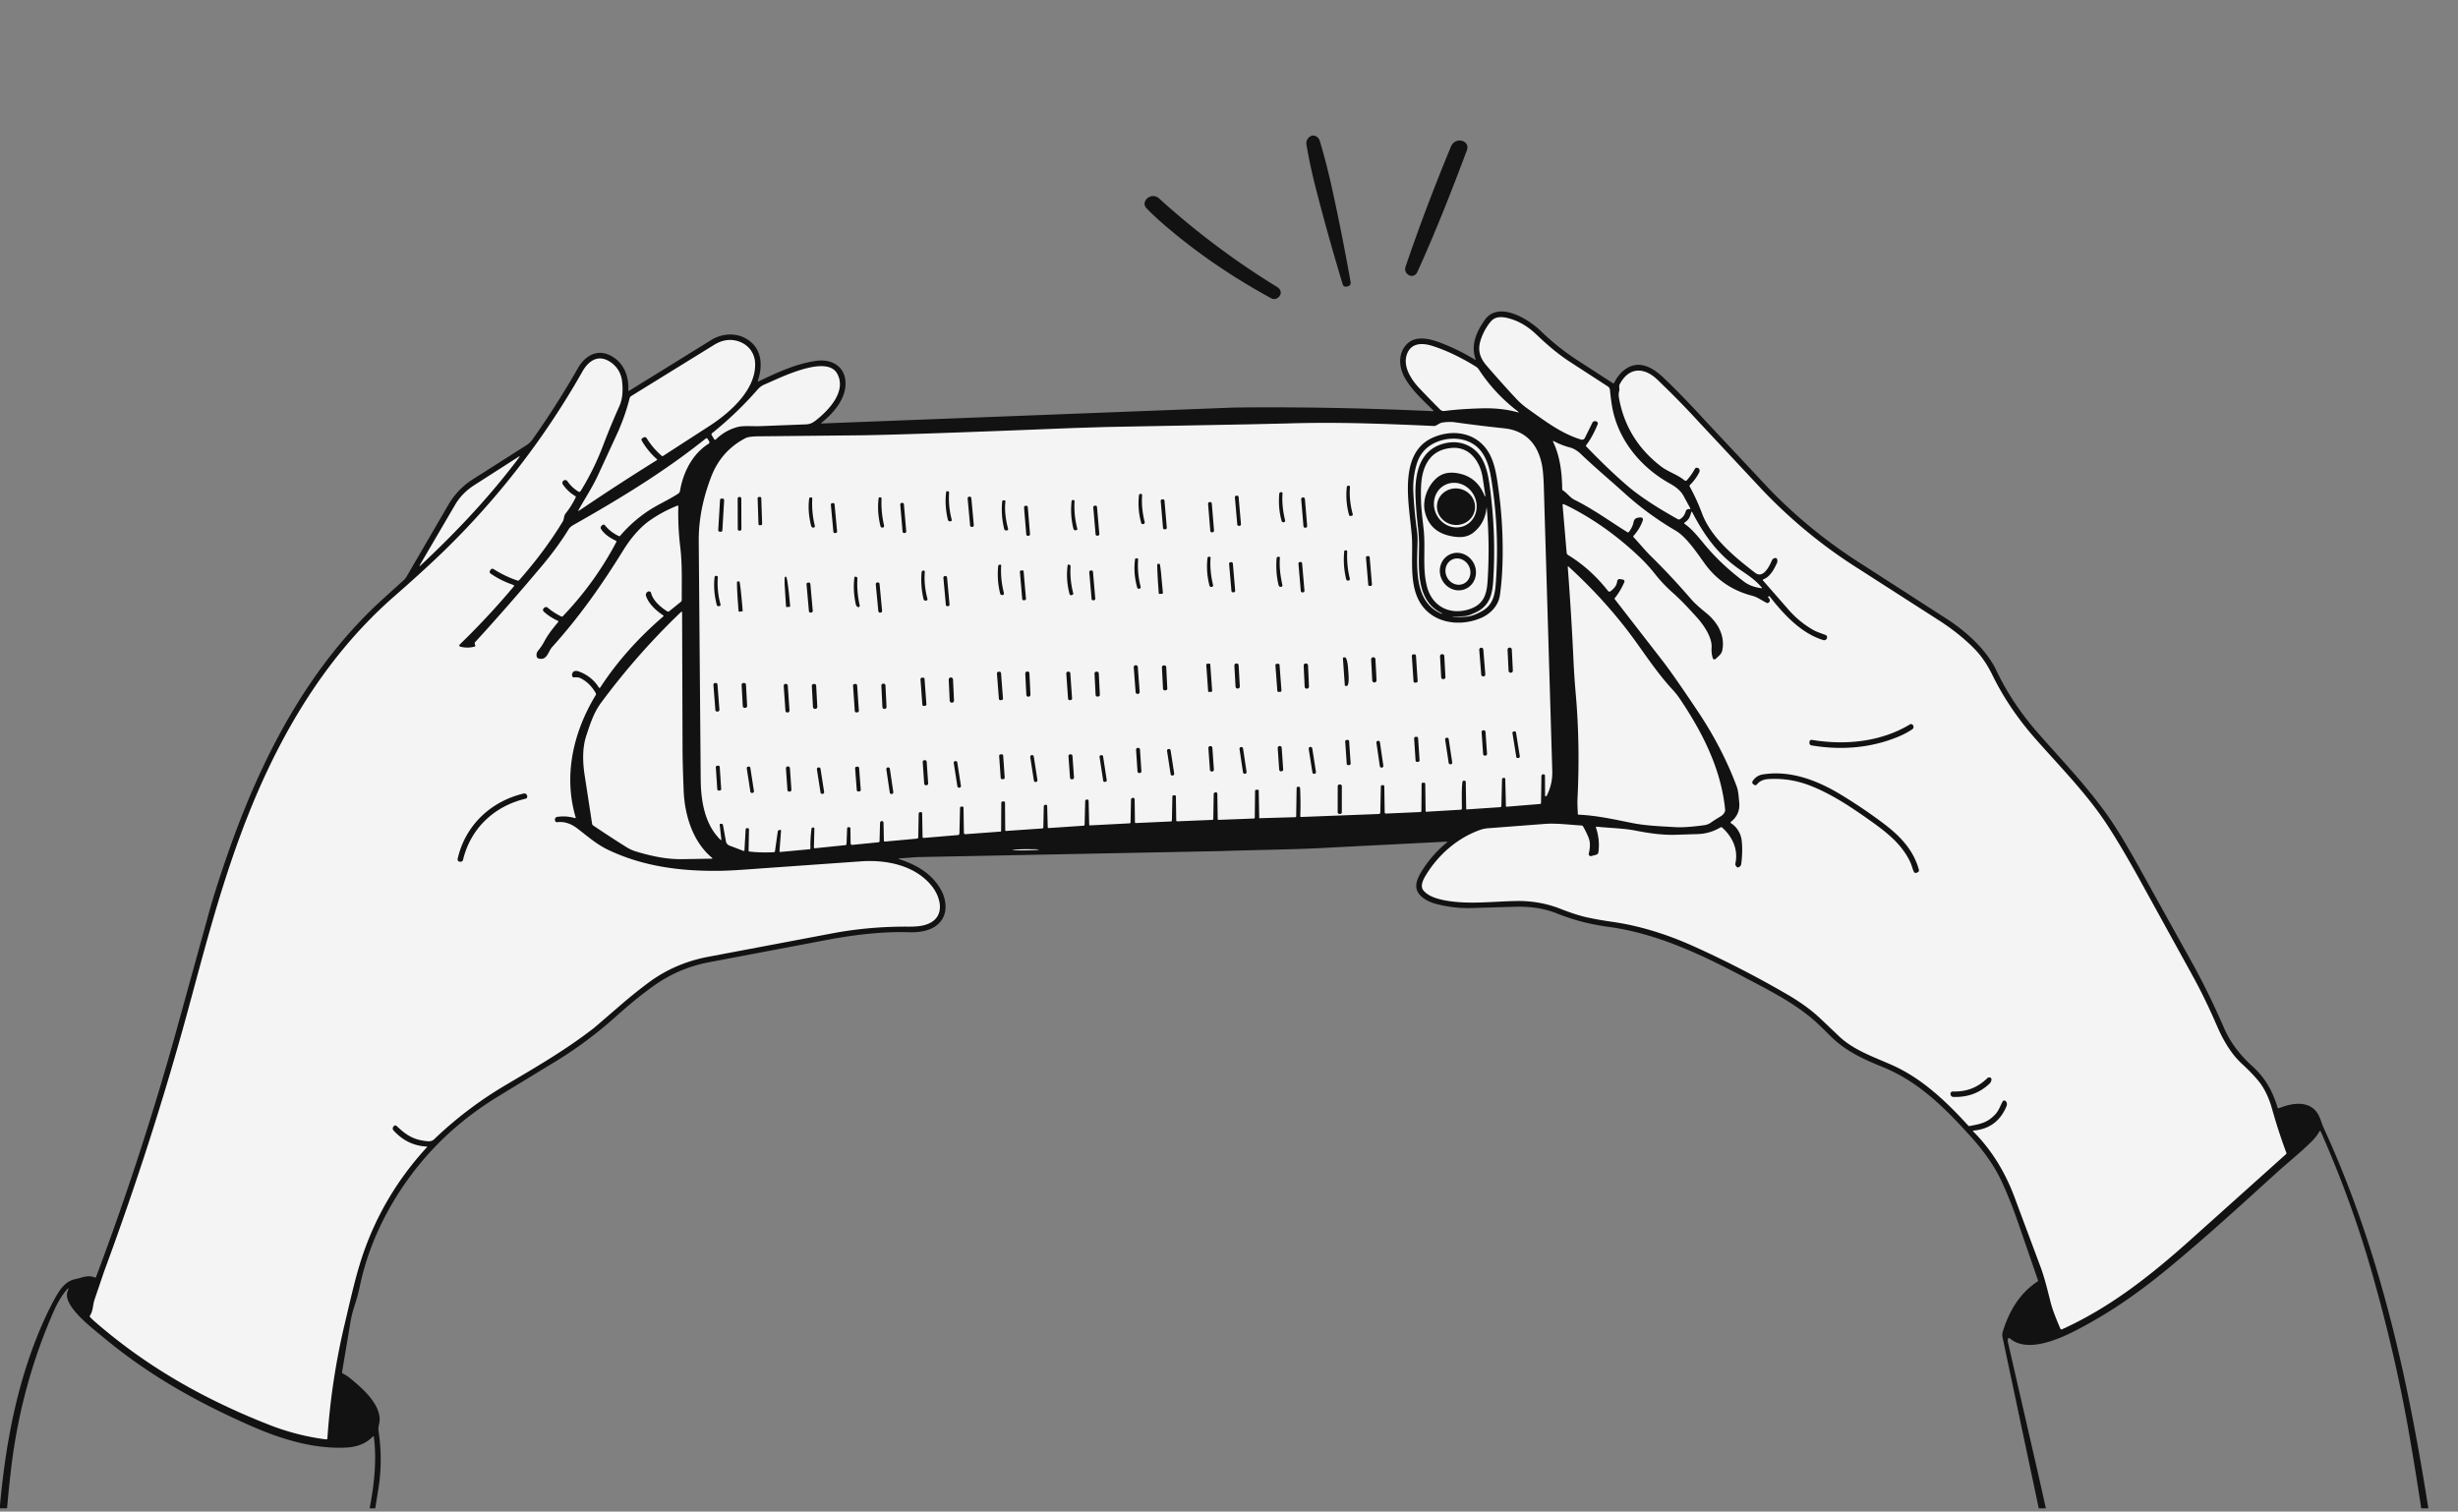 <svg xmlns="http://www.w3.org/2000/svg" width="678" height="417" fill="none" xmlns:v="https://vecta.io/nano"><rect width="100%" height="100%" fill="#808080" stroke="none"/><g clip-path="url(#A)"><g fill="#121212"><path d="M364.038 38.855a177.16 177.16 0 0 1 3.136 12.006c1.862 8.34 3.647 17.291 5.354 26.853.133.741-.171 1.18-.912 1.316l-.133.024c-.589.111-.971-.12-1.145-.694-2.825-9.356-5.347-18.39-7.564-27.1-.918-3.614-1.718-7.372-2.399-11.274-.158-.909.122-1.65.841-2.223 1.093-.884 2.48-.062 2.822 1.093zm40.588 2.566c-4.252 11.388-8.779 22.871-13.692 33.647-.451.993-1.649 1.43-2.594.651-.71-.583-.917-1.31-.622-2.181 3.655-10.779 7.828-21.818 12.518-33.119 1.193-2.87 5.388-1.663 4.39 1.002zm-54.1 40.802c-11.181-6.113-21.206-13.045-30.074-20.795a69.59 69.59 0 0 1-4.191-3.958c-1.81-1.858 1.274-4.699 3.483-2.699 10.135 9.189 20.988 17.325 32.559 24.411 1.021.627 1.354 1.853.413 2.751-.659.633-1.389.73-2.19.29zM18.662 356.163c.386-.941.256-1.017-.39-.228-1.273 1.552-2.39 3.411-3.349 5.577-5.993 13.531-9.917 27.846-11.773 42.945C1.145 420.8.584 437.087.323 453.644l-.195 9.488-2.594 100.674c0 .117-.059.174-.176.171l-1.839-.066c-.038 0-.055-.018-.052-.053l3.226-124.239c.641-24.382 2.665-48.76 11.592-71.042 1.505-3.753 3.083-7.147 4.737-10.181 1.273-2.328 2.908-4.994 5.749-5.535 1.896-.361 3.369-1.274 5.354-.447.036.015.074.023.113.023s.077-.009.113-.024.068-.038.094-.067a.3.3 0 0 0 .06-.098c8.048-21.396 15.262-43.434 21.641-66.116l9.269-33.547c1.381-5.102 3.4-11.397 6.058-18.885 9.227-25.969 22.183-50.427 42.356-68.652l5.501-4.984a4.22 4.22 0 0 0 .822-1.012l11.441-19.664c1.739-3 4.041-5.407 6.908-7.222l14.78-9.398c.624-.399 1.167-.924 1.63-1.577 4.482-6.35 8.652-12.897 12.509-19.641 1.934-3.382 5.274-5.454 9.122-3.382 3.54 1.9 4.97 5.606 4.756 9.502a.17.17 0 0 0 .018.082c.014.025.034.046.058.06s.052.023.081.023.056-.008.081-.023l22.629-14.006c3.045-1.872 6.903-2.124 9.948-.204 4.01 2.537 4.357 7.084 2.951 11.364-.083.251-.005.32.233.209 5.207-2.456 10.191-4.812 15.778-5.625 4.732-.689 8.599 1.967 8.115 7.07-.376 3.962-3.469 7.535-6.652 10.048-.014.012-.024.029-.029.047s-.004.038.002.055.018.032.033.042.033.014.051.013l113.83-4.4c17.712-.202 35.956.132 54.732 1.003.282.013.321-.081.119-.28-2.77-2.737-6.034-5.683-7.897-9.137-1.558-2.888-1.743-6.594.632-9.031 2.433-2.494 6.191-1.596 9.127-.499 3.326 1.245 6.561 2.822 9.706 4.732.184.111.239.065.167-.138-1.354-3.825.19-7.526 2.584-10.875 3.739-5.226 11.925-.257 15.275 2.993 3.332 3.231 6.906 6.064 10.723 8.5l9.293 6.005c.031.02.066.033.102.038s.073.004.109-.006a.26.26 0 0 0 .097-.051c.029-.024.051-.053.067-.086.535-1.13 1.229-2.103 2.081-2.917 3.905-3.734 8.029-1.758 11.336 1.359 3.386 3.193 7.258 7.174 11.616 11.944l18.011 19.213c7.664 7.859 15.912 14.496 25.043 20.316l23.807 15.331c5.345 3.488 10.828 8.467 13.531 14.158 2.941 6.196 6.818 11.921 11.408 17.161 6.356 7.264 13.074 14.191 18.951 22.382 2.281 3.174 5.041 7.656 8.282 13.446l15.73 28.335c2.822 5.118 5.636 10.9 8.443 17.346 1.715 3.938 4.361 7.354 7.673 10.366 3.658 3.321 5.615 6.785 7.041 11.474.013.043.035.083.064.117s.066.062.107.081.085.03.13.031.089-.007.131-.025c3.663-1.52 8.723-2.29 10.923 1.963.555 1.069.831 2.29 1.349 3.416 11.545 25.09 18.937 51.41 24.349 79.047 11.255 57.469 14.015 116.462 26.838 173.465.051.231-.041.348-.275.351l-1.601.029c-.228.003-.369-.105-.423-.323-1.679-6.905-3.031-13.043-4.057-18.415-3.408-17.877-6.299-36.562-8.671-56.057l-4.822-40.242c-2.214-18.801-4.824-36.782-7.83-53.943-2.562-14.614-6.009-29.456-10.338-44.526-3.744-13.025-8.395-25.8-13.954-38.327-.108-.241-.227-.247-.356-.019-.561.976-1.297 1.916-2.21 2.822-3.012 2.989-6.504 5.749-9.749 8.699-10.058 9.132-19.227 17.536-29.451 25.988-8.281 6.842-15.617 11.983-24.62 16.776-4.96 2.642-14.32 7.141-19.375 2.789-.041-.035-.089-.058-.142-.069a.31.31 0 0 0-.157.007c-.051.016-.098.044-.135.082s-.065.085-.079.137c-.079.276-.085.554-.019.836l8.134 35.448c8.889 39.11 16.329 77.284 20.491 116.613 1.409 13.354 2.402 27.13 2.979 41.33.009.25-.111.375-.361.375l-1.292.01c-.282 0-.428-.14-.438-.419-1.444-39.362-6.888-78.078-14.614-117.317l-16.372-77.323c-.114-.532-.088-1.061.076-1.586 1.758-5.668 4.618-10.553 9.64-13.85.089-.057.116-.134.081-.233l-5.378-15.597c-1.432-4.159-2.944-7.98-4.538-11.464-1.89-4.121-4.698-8.251-8.423-12.391-7.245-8.053-14.5-15.351-24.43-19.403-5.369-2.19-10.172-4.319-14.419-8.509-1.972-1.948-3.982-4.001-6.238-5.773-5.203-4.095-10.719-6.898-17.09-10.262-12.134-6.409-24.344-12.267-37.78-14.13-5.212-.717-9.602-1.805-14.538-3.772-3.218-1.283-6.903-1.886-11.056-1.81l-12.039.352a34.31 34.31 0 0 1-10.21-1.155c-1.571-.421-2.876-1.085-3.915-1.991-2.385-2.071-1.43-4.603-.028-6.893a31.64 31.64 0 0 1 7.031-8.053c.187-.152.16-.224-.08-.214l-32.645 1.658c-8.399.518-19.712.603-29.765.95l-82.501 1.634c-1.963.029-3.868.252-5.768.343-.602.028-.618.139-.048.332 4.842 1.625 8.842 4.067 11.265 8.4 1.302 2.323 1.815 5.62.347 8.024-1.905 3.122-5.844 3.763-9.184 3.649-6.268-.212-13.62.458-22.054 2.01l-33.324 6.309c-5.426 1.058-10.382 3.174-14.871 6.348-3.72 2.632-7.112 5.482-10.604 8.594-5.549 4.951-11.315 9.212-17.298 12.785l-15.65 9.536c-6.744 4.187-12.649 8.998-17.717 14.433-9.654 10.353-17.066 23.651-19.964 37.643-.352 1.691-.792 3.333-1.321 4.926-.542 1.632-.957 3.236-1.245 4.813l-2.342 13.973a.34.34 0 0 0 .185.352c1.425.688 2.627 1.781 3.848 2.836 3.122 2.684 7.274 7.046 6.157 11.255a4.79 4.79 0 0 0-.099 1.958c.798 5.355.766 10.675-.095 15.958-1.47 8.986-2.727 17.847-3.773 26.582-2.961 24.766-4.367 49.435-4.219 74.007.108 17.338 1.302 34.779 3.582 52.323.01.089-.03.133-.119.133l-1.672.033a.08.08 0 0 1-.095-.081c-2.632-19.783-3.831-39.862-3.597-60.238.291-25.294 1.94-49.157 4.946-71.588a322.83 322.83 0 0 1 2.746-16.98c1.131-5.987 1.767-12.529.998-18.605-.038-.298-.162-.339-.371-.124-1.796 1.834-4.23 2.825-7.302 2.974-9.046.442-18.13-2.394-26.487-6.086-15.255-6.737-28.425-14.229-40.878-24.658-2.599-2.176-11.051-8.504-9.44-12.428z"/></g><g fill="#f4f4f4"><path d="M440.702 117.015c.054-.13.056-.276.006-.408a.55.55 0 0 0-.277-.3c-.073-.038-.149-.066-.228-.085-.459-.124-.793.026-1.002.451l-2.039 4.138c-.091.186-.245.334-.436.416a.88.88 0 0 1-.604.035c-5.502-1.672-9.949-5.121-14.709-8.49a21.02 21.02 0 0 1-3.245-2.836c-2.768-2.977-5.489-6.018-8.162-9.122-1.72-1.995-2.419-4.062-1.706-6.613.556-1.967 1.668-4.114 3.026-5.625.9-1.007 2.271-1.318 4.115-.931 2.987.627 5.768 2.17 8.343 4.628 2.826 2.699 5.682 5.183 9.012 7.388l10.7 6.942c.163.103.301.242.403.407a1.27 1.27 0 0 1 .181.543 58.94 58.94 0 0 0 .523 4.19c1.491 9.346 7.834 17.099 15.977 21.632 1.563.869 2.984 1.895 3.834 3.487l1.777 3.278c.124.222.059.32-.194.295-.545-.057-.895.187-1.051.731-.253.887-.756 1.565-1.51 2.034-.213.133-.428.139-.646.019-6.041-3.367-10.692-6.45-13.954-9.25-3.326-2.851-7.082-6.443-11.27-10.776-.13-.133-.137-.272-.023-.418 1.149-1.495 2.203-3.414 3.159-5.758zm-263.173 3.677l-.218.109c-.38.19-.463.471-.247.841a20.36 20.36 0 0 0 4.138 5.027c.019.018.034.04.044.064a.17.17 0 0 1 .011.077c-.002.026-.011.052-.024.074s-.033.042-.055.056c-7.38 4.599-14.484 9.215-21.313 13.849-.367.25-.442.182-.223-.204 1.686-3.017 3.568-5.868 5.074-9.008l5.616-12.158c1.45-3.259 2.56-6.436 3.33-9.531.07-.282.228-.499.475-.651l22.81-14.086c2.372-1.463 4.727-1.756 7.065-.879 2.541.96 4.147 3.174 4.271 5.858.337 7.259-6.756 13.526-12.277 17.175l-13.127 8.485c-.117.073-.228.065-.333-.024-1.609-1.374-2.991-2.985-4.147-4.832-.216-.345-.505-.426-.87-.242zm217.52-25.28c4.257 1.345 8.457 3.478 12.11 5.763.298.184.543.426.737.727 2.872 4.418 6.459 8.273 10.761 11.564.367.282.327.361-.119.237-2.936-.798-6.195-1.151-9.778-1.059-3.946.104-7.383.347-10.309.727-.488.066-.9-.07-1.236-.409a280.71 280.71 0 0 1-5.739-5.901c-2.233-2.361-4.494-5.891-3.463-9.141 1.054-3.326 4.166-3.416 7.036-2.509zm-263.99 82.55c-.073-.156-.114-.319-.124-.49-.006-.127.034-.237.119-.332 5.879-6.405 12.05-13.452 18.515-21.142 2.828-3.364 5.28-6.733 7.354-10.106.271-.437.851-.846 1.293-1.097 13.25-7.502 25.08-14.738 36.407-23.779.241-.19.442-.155.603.104l.39.632c.033.052.056.111.066.172s.009.124-.004.184a.48.48 0 0 1-.075.168c-.036.051-.082.094-.134.127-4.452 2.789-7.027 7.853-7.897 13.004-.025.157-.083.307-.171.441a1.18 1.18 0 0 1-.337.338c-2.746 1.791-5.825 3.093-8.462 4.884-2.857 1.938-5.371 4.185-7.544 6.741a.3.3 0 0 1-.167.099c-.065.014-.131.006-.19-.022-1.567-.735-2.841-1.725-3.819-2.97a.53.53 0 0 0-.156-.13c-.06-.032-.126-.052-.195-.058a.51.51 0 0 0-.381.122l-.176.152c-.339.294-.386.628-.142 1.002.95 1.44 2.484 2.423 4.029 3.155.177.085.22.215.128.389-3.915 7.44-8.824 14.25-14.728 20.43-.127.13-.271.157-.433.081a17.83 17.83 0 0 1-3.782-2.447c-.088-.074-.193-.124-.306-.145s-.228-.012-.335.026c-.225.079-.391.206-.499.38-.202.326-.161.619.124.879 1.089.991 2.356 1.816 3.801 2.475.218.098.25.239.095.423-1.421 1.668-2.794 3.416-3.811 5.34-.45.849-.996 1.662-1.639 2.438-.481.576-.608 1.187-.38 1.833.063.187.19.309.38.366 2.428.732 2.68-1.862 3.801-3.107 7.682-8.533 13.664-17.075 19.688-26.8 1.777-2.865 4.257-5.972 7.032-7.973 2.334-1.678 4.946-3.097 7.834-4.257.187-.072.279-.007.276.195a75.95 75.95 0 0 0 .532 11.208c.575 4.751.399 9.754.408 14.633 0 .203-.079.367-.237.494l-3.24 2.608c-.07.057-.155.091-.246.096s-.18-.019-.258-.067c-1.767-1.102-3.962-2.965-4.461-5.05-.018-.078-.052-.152-.099-.217a.59.59 0 0 0-.4-.242c-.079-.012-.16-.008-.238.012-.259.063-.468.242-.627.537a.8.8 0 0 0-.094.301c-.012.105-.002.211.028.312.67 2.209 2.907 4.247 4.76 5.435.026.016.047.037.062.063s.024.055.026.085-.004.06-.016.088-.03.053-.053.073c-6.977 5.999-12.759 12.514-17.346 19.546-.158.24-.313.239-.465-.005-1.24-2-3.174-3.506-5.378-4.324-.613-.228-1.402-.375-1.811.3-.193.316-.224.647-.095.993a.41.41 0 0 0 .428.294c.646-.014 1.25-.076 1.853.233 1.723.874 3.112 2.231 4.167 4.072a.58.58 0 0 1-.01.622c-6.21 10.253-8.918 22.192-5.502 33.728.007.025.008.052.001.078a.15.15 0 0 1-.039.068.14.14 0 0 1-.142.034c-1.577-.472-3.218-.587-4.922-.347-.179.025-.341.115-.457.253a.72.72 0 0 0-.17.493 1.03 1.03 0 0 0 .085.395c.102.243.284.35.547.318 1.871-.225 3.696.334 5.473 1.677 2.789 2.114 5.311 4.39 8.528 5.929 9.858 4.718 20.462 5.977 31.152 5.811 1.958-.032 5.12-.214 9.488-.547l29.347-2.076c6.989-.456 14.871 1.15 19.427 6.941 2.366 3.013 3.554 7.973-.598 10.082-1.796.917-3.958 1.012-5.982 1.003-6.943-.048-13.735.533-20.377 1.743l-35.172 6.642c-6.031 1.197-11.425 3.571-16.182 7.122-2.566 1.916-5.117 3.97-7.654 6.162l-7.217 6.21c-7.772 6.076-16.186 10.927-24.677 15.958a106.72 106.72 0 0 0-19.522 14.838c-.424.408-.997.584-1.719.527-3.896-.304-6.001-1.734-8.581-4.186-.253-.243-.508-.245-.765-.004l-.09.085c-.15.141-.24.336-.249.542a.79.79 0 0 0 .202.56c2.511 2.794 5.576 4.284 9.193 4.471.017 0 .034.006.048.016s.026.024.032.04.008.035.005.053-.011.034-.023.048c-8.084 8.789-14.006 18.747-17.769 29.874-2.001 5.92-3.402 12.486-4.913 18.814-2.461 10.31-4.057 20.838-4.789 31.585-.019.26-.157.374-.413.342-5.449-.684-10.69-2.066-15.731-4.043-17.759-6.974-33.823-16.015-48.27-28.667a13.77 13.77 0 0 1-1.04-1.017.32.32 0 0 1-.033-.428c.898-1.387.751-2.941 1.273-4.466l2.613-7.687c8.976-24.309 16.659-48.229 23.047-71.759 4.39-16.149 8.433-31.946 14.443-48.304 9.184-25.005 22.382-48.622 42.673-66.301 4.609-4.019 9.887-8.818 13.431-12.262a221.07 221.07 0 0 0 38.346-49.653c1.478-2.604 3.915-4.651 7.041-3.012 2.167 1.14 3.592 3.183 3.886 5.625.336 2.787.092 5.099-.731 6.937a196.8 196.8 0 0 0-4.518 10.922c-1.635 4.314-3.725 8.552-6.144 12.476-.171.276-.395.33-.674.162-1.188-.729-2.178-1.663-2.97-2.803-.24-.345-.557-.442-.95-.29-.222.085-.372.277-.451.575a.66.66 0 0 0-.01.283.67.67 0 0 0 .11.263c.95 1.372 2.09 2.444 3.42 3.217a.28.28 0 0 1 .124.408 23.79 23.79 0 0 1-2.737 4.362c-.617.779-.38 1.534-.826 2.275-3.342 5.486-7.342 10.868-12.001 16.144-.061.068-.14.116-.228.139s-.181.019-.267-.01c-2.283-.77-4.481-1.826-6.594-3.169a.59.59 0 0 0-.214-.084.57.57 0 0 0-.229.007.58.58 0 0 0-.209.094c-.062.045-.115.102-.156.168l-.137.223c-.21.339-.151.623.175.851 1.777 1.257 3.844 2.293 6.2 3.107.263.092.306.244.129.456-4.64 5.54-9.607 10.875-14.9 16.006-.042.041-.072.093-.088.15s-.017.117-.003.174.044.11.085.152.092.073.149.09c1.295.348 2.605.351 3.929.009.238-.06.303-.203.195-.427zm79.736-71.856c4.148-1.757 17.199-8.452 20.145-3.012 2.575 4.766-2.119 9.901-5.882 12.857-.95.745-1.653 1.083-2.884 1.121l-12.357.48c-1.991.095-4.78-.19-6.367.242-2.293.624-4.29 1.766-5.991 3.425-.184.178-.342.157-.475-.061l-.632-1.05a.45.45 0 0 1 .119-.656c4.523-3.63 8.697-7.636 12.524-12.02.519-.592 1.119-1.034 1.8-1.326zm235.262 54.338c-.117.967-.717 1.847-1.8 2.642-.276.203-.52.17-.732-.1-3.221-4.079-6.872-7.361-10.951-9.844-.125-.075-.23-.179-.307-.303a.92.92 0 0 1-.135-.409l-1.112-13.056c-.022-.279.097-.366.357-.262a17.27 17.27 0 0 1 1.453.67c6.915 3.51 13.416 8.164 19.503 13.964 1.476 1.406 2.911 2.991 4.305 4.755 1.387 1.758 2.993 3.446 4.817 5.065 2.343 2.071 4.509 4.433 6.638 6.789 1.876 2.076 4.218 5.521 4.024 8.286-.07.966.033 1.932.308 2.898a.5.5 0 0 0 .129.221c.062.061.138.104.222.127a.5.5 0 0 0 .476-.129c.718-.713 1.597-1.274 1.81-2.343.813-4-1.178-7.597-4.28-10.181-1.54-1.283-3.046-2.475-4.376-4.019-3.63-4.207-7.317-8.148-11.06-11.826-1.678-1.648-3.146-3.506-4.714-5.159-.145-.152-.147-.308-.004-.466a12.47 12.47 0 0 0 2.442-3.996c.275-.734.022-1.073-.76-1.016a5.43 5.43 0 0 0-.499.061c-.669.108-1.069.495-1.202 1.16-.203.991-.634 1.91-1.293 2.755-.123.155-.269.181-.437.076-4.632-2.874-9.364-6.338-14.576-8.927-1.297-.646-1.981-1.834-3.169-2.565a.44.44 0 0 1-.223-.39c-.052-4.466-.589-8.979-2.466-12.951-.152-.32-.073-.396.238-.228 1.352.725 2.846 1.303 4.48 1.734.955.252 2.057.964 2.77 1.648 3.815 3.673 7.986 7.146 12.034 10.814 4.409 3.997 9.149 7.475 14.22 10.433 2.955 1.72 5.872 6.091 7.977 9.027 3.259 4.536 7.651 7.521 13.175 8.956 1.496.389 2.598 1.292 3.943 1.943a.54.54 0 0 0 .307.052.54.54 0 0 0 .287-.124c.456-.386.413-.85-.128-1.392a.17.17 0 0 1-.045-.072c-.008-.028-.01-.057-.004-.086a.18.18 0 0 1 .036-.078c.019-.023.043-.041.07-.053l.204-.091c.028-.012.054-.006.076.019 3.896 4.979 8.675 10.196 14.78 12.087.46.139.805 0 1.036-.418.035-.067.057-.139.067-.219a.7.7 0 0 0-.504-.793c-1.164-.437-2.357-.789-3.459-1.43-2.531-1.47-4.767-3.323-6.708-5.559l-6.97-7.967c-.146-.168-.114-.29.095-.366 1.853-.699 2.984-2.865 3.772-4.613a.8.8 0 0 0 .072-.371c-.019-.532-.141-.822-.366-.869s-.465-.008-.677.115-.385.321-.487.559c-.718 1.658-2.414 5.07-4.594 3.397-5.944-4.57-12.201-9.787-14.676-16.415-.979-2.616-2.105-5.074-3.378-7.373-.099-.178-.075-.336.071-.475.998-.941 1.843-2.094 2.537-3.459.222-.443.146-.827-.228-1.15-.155-.133-.366-.161-.632-.085-.071.021-.137.056-.194.102s-.104.104-.139.169c-.658 1.187-1.398 2.236-2.218 3.145a.45.45 0 0 1-.623.047c-1.962-1.639-4.494-2.323-6.537-3.9-6.351-4.891-10.204-11.191-11.559-18.9-.118-.659-.097-1.272.061-1.839.181-.66-.161-1.32.138-1.881 2.547-4.822 6.756-4.765 10.386-1.283 3.905 3.739 7.725 7.592 11.317 11.54l17.925 19.176c8.023 8.358 16.832 15.545 26.426 21.56l22.201 14.258c3.608 2.328 6.769 4.863 9.483 7.606 2.105 2.124 3.697 4.556 5.079 7.369 3.057 6.224 7.016 12.085 11.878 17.583 6.893 7.802 14.267 15.284 19.773 23.722 2.553 3.906 5.488 8.85 8.804 14.833l14.971 27.185c2.179 3.979 4.323 8.402 6.433 13.27 1.715 3.967 3.843 7.749 6.955 10.633 1.891 1.751 3.411 3.327 4.561 4.727 1.625 1.98 2.895 4.61 3.81 7.891a146.09 146.09 0 0 0 3.882 11.907c.06.161.027.299-.1.413l-26.701 23.945c-10.975 9.801-21.978 18.415-35.034 24.34-.247.11-.423.041-.527-.209-.965-2.333-1.991-4.656-2.637-7.151-.812-3.15-1.563-6.395-2.675-9.483l-7.478-20.044c-2.657-6.934-6.387-12.816-11.188-17.646-.162-.164-.129-.256.099-.275 4.359-.393 7.383-2.651 9.075-6.775a1.29 1.29 0 0 0 .084-.658 1.28 1.28 0 0 0-.255-.611c-.076-.098-.178-.171-.304-.218a.49.49 0 0 0-.34-.002c-.11.04-.202.118-.259.22-.646 1.155-1.031 2.428-1.919 3.426-2.224 2.499-4.234 2.779-7.184 3.368-.165.032-.306-.014-.423-.138-6.091-6.684-12.828-13.093-21.142-16.747-5.079-2.233-10.557-4.138-14.453-7.863l-5.216-4.946c-2.467-2.325-5.518-4.54-9.151-6.646-8.406-4.878-16.989-9.292-25.75-13.242-7.136-3.221-14.809-5.672-22.572-6.765a93.16 93.16 0 0 1-6.666-1.173c-2.106-.457-4.582-1.247-7.426-2.371-3.851-1.524-7.926-2.251-12.224-2.181-6.471.109-13.127 1.002-19.451-.128-2.147-.385-4.836-1.093-6.219-2.808-.917-1.131-.109-2.855.551-3.962 3.407-5.721 8.69-10.4 14.98-12.681a8.84 8.84 0 0 1 2.475-.508l15.08-1.155c3.497-.313 7.041.214 10.533.404.19.01.333.095.428.257.551.953 1.037 1.932 1.458 2.936.637 1.52.48 3.007.124 4.561a.56.56 0 0 0 .009.293.57.57 0 0 0 .153.251.58.58 0 0 0 .55.14l1.298-.361a.82.82 0 0 0 .646-.741c.307-2.224.08-4.477-.68-6.761-.009-.029-.012-.061-.006-.091s.018-.059.038-.083.044-.043.073-.055.059-.017.09-.013c3.582.384 7.274.408 10.68 1.073 3.739.732 7.645 1.312 11.474 1.145l5.492-.175a12.77 12.77 0 0 0 6.504-1.849c.072-.043.156-.063.239-.055a.4.4 0 0 1 .227.098c2.865 2.58 4.48 6.058 3.654 9.916a.77.77 0 0 0 .052.494c.345.734.795.785 1.349.152a.83.83 0 0 0 .195-.433c.31-2.277.361-4.426.152-6.447-.204-1.952-1.254-3.786-2.931-4.86-.203-.13-.211-.269-.024-.418 1.732-1.381 2.485-3.179 2.257-5.393-.152-1.482-.205-3.064-.737-4.47-2.629-6.988-6.149-13.793-10.561-20.415-4.267-6.405-7.469-11.009-9.607-13.812l-13.393-17.274a.27.27 0 0 1 .005-.371c.988-1.223 1.838-2.638 2.551-4.247.209-.476.059-.757-.451-.846l-.566-.1c-.545-.098-.85.128-.917.679z"/><path d="M312.7 220.122c-.158-.067-.32-.048-.485.057a.53.53 0 0 0-.177.188.56.56 0 0 0-.07.254l-.123 6.186a.29.29 0 0 1-.314.323l-10.88.565c-.026.002-.054-.002-.079-.011s-.049-.023-.069-.042-.036-.041-.047-.066-.018-.053-.018-.081l-.162-6.556c-.003-.241-.127-.361-.37-.361l-.205.005c-.095 0-.187.037-.255.104a.37.37 0 0 0-.111.252l-.161 6.528c-.001.08-.033.157-.088.216a.32.32 0 0 1-.211.098l-9.631.65c-.03.002-.06-.002-.089-.012s-.055-.026-.078-.047-.041-.046-.054-.074-.02-.059-.021-.09l-.157-5.92a.25.25 0 0 0-.023-.104c-.014-.033-.035-.063-.061-.087a.27.27 0 0 0-.091-.057.29.29 0 0 0-.105-.018l-.204.01c-.295.012-.445.165-.452.456l-.119 5.706a.31.31 0 0 1-.332.347l-9.973.689c-.026.002-.053-.002-.079-.011s-.048-.022-.068-.04a.19.19 0 0 1-.046-.063.2.2 0 0 1-.016-.076l-.057-7.621c-.001-.092-.038-.181-.103-.246s-.152-.101-.243-.101l-.219.005c-.304 0-.458.153-.461.461l-.052 7.73c0 .082-.043.126-.128.133l-9.711.722c-.054.004-.107-.002-.157-.019s-.097-.045-.137-.081-.072-.08-.094-.129a.4.4 0 0 1-.035-.156l-.114-6.965c-.001-.066-.028-.129-.073-.177a.26.26 0 0 0-.174-.08l-.243-.014c-.307-.016-.464.13-.47.437l-.166 6.999a.44.44 0 0 1-.118.287.43.43 0 0 1-.277.135l-9.483.799c-.036.003-.072-.001-.106-.013a.25.25 0 0 1-.092-.053c-.027-.025-.049-.054-.063-.087s-.023-.068-.024-.104l-.119-6.552c-.006-.209-.115-.313-.327-.313h-.167a.46.46 0 0 0-.46.456l-.115 6.456a.41.41 0 0 1-.37.4l-8.813.807c-.038.003-.076-.001-.112-.013a.28.28 0 0 1-.097-.057.26.26 0 0 1-.066-.091c-.016-.034-.024-.072-.025-.11l-.095-4.869c-.006-.276-.142-.449-.408-.518-.07-.019-.132-.018-.185.005-.225.085-.347.256-.366.513l-.138 5.007a.33.33 0 0 1-.086.229c-.057.062-.135.099-.218.104l-7.212.717a.4.4 0 0 1-.324-.096c-.044-.038-.079-.084-.103-.136s-.038-.109-.039-.167l-.062-4.224c.001-.053-.019-.105-.055-.145s-.085-.066-.139-.073l-.228-.033c-.311-.042-.472.095-.485.408l-.162 4.205c-.004.084-.038.164-.095.225a.34.34 0 0 1-.218.107l-8.386.86c-.206.023-.305-.071-.299-.28l.128-5.193c.002-.032-.004-.064-.016-.095s-.03-.057-.053-.081-.051-.041-.081-.053-.064-.019-.097-.018h-.157c-.234.006-.365.127-.394.361-.237 1.885-.332 3.67-.285 5.355.003.171-.081.264-.252.28l-8.076.746c-.028.003-.056-.001-.083-.01s-.05-.024-.07-.043-.035-.043-.045-.07a.19.19 0 0 1-.012-.081l.428-5.664c.002-.034-.003-.068-.016-.099s-.034-.059-.06-.081-.056-.038-.089-.047a.23.23 0 0 0-.101-.001l-.2.038a.57.57 0 0 0-.446.475l-.751 5.331a.33.33 0 0 1-.347.318c-2.305.124-4.54.064-6.703-.18-.162-.016-.241-.105-.238-.266l.105-5.911c.001-.06-.02-.12-.061-.166s-.096-.077-.158-.085l-.228-.024c-.298-.035-.454.097-.47.394l-.333 5.768a.16.16 0 0 1-.018.067c-.012.02-.028.038-.047.051a.15.15 0 0 1-.066.024c-.024.003-.047-.001-.068-.009l-3.953-1.501c-.245-.095-.462-.251-.629-.453s-.28-.444-.326-.702l-.798-4.442c-.048-.279-.214-.413-.499-.404l-.228.01c-.028.001-.056.008-.081.02s-.048.029-.067.05-.031.045-.04.072-.01.054-.007.081l.446 4.029c.032.275-.052.317-.251.123-4.305-4.181-5.355-10.628-5.431-16.448l-.541-66.091c-.023-5.72 1.127-11.59 3.449-17.608 1.843-4.779 4.996-8.322 9.459-10.628.608-.313 1.806-.479 3.592-.498l27.261-.271c8.273-.076 27.99-.745 59.151-2.005l9.497-.299 40.151-.751 9.502-.219c13.659-.418 25.399.005 40.74.694.67.033 1.444-.831 2.314-.955 1.298-.187 2.445-.211 3.439-.071a382.66 382.66 0 0 0 13.588 1.663c6.752.707 10.101 5.468 10.723 12.105a57.07 57.07 0 0 1 .224 3.644l2.342 78.763c.076 2.391-.432 4.667-1.525 6.827-.025.048-.061.088-.106.117a.31.31 0 0 1-.151.049c-.133.007-.199-.058-.199-.195l-.033-5.506a.36.36 0 0 0-.295-.347c-.108-.019-.212-.012-.314.019a.47.47 0 0 0-.37.485l-.109 7.392a.29.29 0 0 1-.266.285l-9.265.761c-.018.002-.037 0-.054-.006s-.034-.015-.047-.028-.026-.028-.033-.045-.013-.035-.013-.054l-.186-7.521c-.001-.042-.01-.084-.028-.122a.33.33 0 0 0-.073-.101c-.031-.029-.068-.05-.107-.064s-.082-.02-.124-.017l-.152.004c-.269.016-.407.157-.413.423l-.172 7.284c-.001.094-.037.185-.103.254s-.154.11-.248.116l-9.241.618c-.014.001-.029-.001-.043-.005s-.026-.012-.037-.022-.019-.022-.025-.035-.009-.028-.009-.043l-.123-7.464a.31.31 0 0 0-.319-.342l-.176-.019c-.098-.01-.197.019-.275.082a.4.4 0 0 0-.143.256c-.275 2.337-.156 4.941-.156 7.307.003.231-.111.353-.342.366l-9.507.56c-.098.007-.149-.041-.152-.142l-.1-7.502c-.003-.241-.125-.363-.366-.366h-.28c-.244-.003-.366.117-.366.361l-.052 7.393c-.001.087-.035.171-.096.234s-.141.099-.227.103l-9.393.418c-.269.013-.407-.117-.413-.39l-.105-7.121c-.003-.178-.092-.279-.266-.304l-.228-.029c-.056-.008-.114-.004-.169.012a.41.41 0 0 0-.149.081.4.4 0 0 0-.103.135c-.025.052-.038.109-.04.166l-.147 7.174c-.003.104-.044.202-.117.275a.41.41 0 0 1-.273.12l-21.398.822a.24.24 0 0 1-.286-.285c.096-2.604.077-5.182-.057-7.735a.26.26 0 0 0-.247-.271l-.199-.033c-.33-.048-.497.095-.504.428l-.123 7.677a.24.24 0 0 1-.271.276l-9.811.285c-.076 0-.114-.038-.114-.114l-.133-7.502a.21.21 0 0 0-.247-.233l-.447.01a.32.32 0 0 0-.223.094c-.06.06-.094.14-.095.224l-.085 7.388c-.002.057-.024.111-.063.151a.21.21 0 0 1-.147.067l-9.753.371a.21.21 0 0 1-.252-.238l-.109-6.95c-.004-.235-.122-.373-.357-.414-.161-.028-.318.019-.47.143a.46.46 0 0 0-.124.153.43.43 0 0 0-.047.189l-.114 6.794c-.003.212-.111.323-.323.332l-9.602.395c-.038.002-.077-.004-.112-.017s-.069-.034-.097-.06-.051-.058-.066-.093a.28.28 0 0 1-.024-.111l-.091-6.546c-.003-.222-.115-.336-.337-.343l-.233-.004c-.263-.01-.396.117-.399.38l-.133 6.528c-.003.193-.101.293-.294.299l-9.612.442a.24.24 0 0 1-.29-.276l-.085-6.252c-.002-.085-.028-.168-.076-.239a.45.45 0 0 0-.195-.16zm-196.735-64.519l9.754-16.662c1.251-2.021 2.955-3.725 5.112-5.112l12.129-7.773c.434-.275.497-.209.19.2-7.986 10.628-17.013 20.249-26.943 29.542-.551.516-.632.451-.242-.195zm348.736-11.488c1.106-.684 1.463-1.539 1.776-2.718.08-.297.19-.31.333-.038 3.183 6.101 6.732 11.179 12.41 15.275 2.399 1.734 4.641 2.945 6.703 5.426.133.158.097.224-.109.199-1.891-.247-3.462-.839-4.713-1.777-3.962-2.971-7.416-6.175-10.362-9.611-1.867-2.181-3.71-4.723-6.048-6.343-.034-.023-.061-.054-.08-.091a.24.24 0 0 1-.027-.118c.001-.041.012-.081.032-.117s.05-.065.085-.087zm-1.293 48.726c6.375 9.483 11.34 19.45 12.442 30.468.081.808-.655 1.563-1.282 1.929a37.07 37.07 0 0 0-2.704 1.725c-.522.364-1.138.593-1.848.688-3.36.457-5.98.632-7.858.528-3.882-.219-8.124-.385-11.787-1.107-5.027-.993-9.64-2.076-14.909-2.333-.158-.006-.241-.09-.247-.252-.048-1.354-.152-2.698-.086-4.095.491-9.958.336-19.543-.465-28.753a219.62 219.62 0 0 1-.623-9.046c-.373-8.258-.904-16.963-1.591-26.117-.019-.256.068-.297.261-.123a138.64 138.64 0 0 1 14.999 16.02c4.694 5.891 8.471 12.272 13.564 17.783.798.865 1.51 1.76 2.134 2.685zm-301.691 10.111c.746-2.252 1.468-4.499 2.537-6.599.444-.874 1.039-1.814 1.787-2.818a195.44 195.44 0 0 1 21.855-24.752c.02-.021.046-.034.074-.039s.058-.002.085.009.049.031.066.056.026.053.026.083l.119 36.587c0 4.158.152 8.429.304 12.51.262 6.898 2.533 14.225 7.797 18.614.215.181.183.273-.095.276l-7.825.128c-4.419.1-8.647-.807-12.857-2.062-1.016-.304-1.93-.709-2.741-1.216-2.683-1.672-5.763-3.679-9.241-6.019a.69.69 0 0 1-.19-.198.67.67 0 0 1-.095-.254l-1.986-12.956c-.603-3.672-.798-7.787.38-11.35zm124.852 31.425c.001.021-.093.042-.275.064l-.788.06-1.178.049-1.391.029c-.964.011-1.888.006-2.57-.015s-1.066-.056-1.066-.098c-.001-.02.093-.042.275-.063l.788-.061 1.178-.048 1.391-.029 2.57.014c.682.022 1.066.057 1.066.098z"/></g><g fill="#121212"><path d="M413.709 164.287c-.413 2.779-2.556 5.036-5.121 6.157-4.599 2.015-10.472 1.887-14.477-1.415-6.186-5.098-4.166-14.515-4.703-21.375-.67-8.509-4.029-22.9 6.171-27.086 6.082-2.494 12.857-.812 15.698 5.511 1.254 2.784 1.648 5.944 2.071 8.999.849 6.097 1.226 12.299 1.131 18.605-.06 4.01-.317 7.544-.77 10.604zm-40.602-22.534c.099.361-.039.548-.413.561l-.176.009a.38.38 0 0 1-.423-.313c-.677-2.572-.877-5.117-.598-7.635a.37.37 0 0 1 .442-.371l.137.01c.209.016.306.126.29.332-.187 2.385.06 4.854.741 7.407zm-111.662 1.563c-.615-2.588-.769-5.119-.461-7.592.007-.051.03-.098.066-.134s.083-.059.133-.066l.176-.019c.057-.007.115-.002.17.016s.105.047.146.086.075.087.096.14a.38.38 0 0 1 .025.167c-.165 2.48.073 4.953.713 7.421.057.218-.018.369-.224.451-.079.032-.161.044-.247.038a.6.6 0 0 1-.593-.508zm93.028.199c.015.063.017.128.006.191a.47.47 0 0 1-.073.176.45.45 0 0 1-.139.129c-.054.033-.116.053-.179.06-.085.009-.169.002-.252-.024-.077-.023-.147-.065-.203-.122a.48.48 0 0 1-.12-.206c-.662-2.372-.877-4.876-.646-7.511.025-.276.176-.418.451-.428h.138c.041-.001.082.006.121.022a.29.29 0 0 1 .101.068.3.3 0 0 1 .065.103c.014.039.02.08.017.121-.158 2.404.08 4.878.713 7.421zm-38.729.495a.46.46 0 0 1 .005.195.46.46 0 0 1-.08.179.45.45 0 0 1-.339.182l-.209.009a.28.28 0 0 1-.309-.223 20.01 20.01 0 0 1-.641-7.749.41.41 0 0 1 .146-.27.4.4 0 0 1 .291-.091l.138.009c.041.003.081.014.118.033s.07.044.097.076.047.067.06.107.018.08.015.122c-.171 2.407.065 4.88.708 7.421zm26.559.583a.42.42 0 0 1-.097.308c-.072.086-.175.14-.287.15l-.18.015c-.112.01-.223-.025-.309-.097a.42.42 0 0 1-.149-.287l-.654-7.478c-.01-.112.025-.223.097-.309a.42.42 0 0 1 .287-.149l.18-.016a.42.42 0 0 1 .308.097c.086.073.14.176.15.287l.654 7.479zm-132.082-.075a.36.36 0 0 1-.022.134c-.016.042-.041.082-.072.115s-.068.06-.11.079-.086.029-.131.03l-.314.011c-.045.001-.091-.006-.133-.022a.33.33 0 0 1-.115-.072c-.034-.031-.06-.068-.079-.11a.35.35 0 0 1-.031-.131l-.235-7.094a.34.34 0 0 1 .093-.249.36.36 0 0 1 .11-.079c.042-.019.086-.029.132-.031l.313-.01a.36.36 0 0 1 .134.022c.042.016.081.04.115.071a.37.37 0 0 1 .079.11c.018.042.029.087.03.132l.236 7.094zm58.388.347c.01.117-.026.233-.101.323a.44.44 0 0 1-.299.157l-.142.013a.44.44 0 0 1-.48-.4l-.679-7.456a.44.44 0 0 1 .101-.323c.075-.09.182-.147.299-.157l.142-.013a.44.44 0 0 1 .323.1c.09.075.146.183.157.3l.679 7.456zm-64.102 1.095c.001.058-.011.116-.033.17a.44.44 0 0 1-.095.143c-.041.041-.089.074-.143.097a.43.43 0 0 1-.169.034h-.123c-.059 0-.116-.011-.17-.033a.44.44 0 0 1-.143-.095c-.042-.041-.074-.09-.097-.143s-.034-.111-.034-.169l-.029-8.428c-.001-.058.011-.116.033-.17a.44.44 0 0 1 .095-.143c.041-.041.09-.074.143-.097s.111-.034.169-.034h.124c.058 0 .115.011.169.033a.44.44 0 0 1 .143.095c.042.041.074.09.097.143s.034.111.034.169l.029 8.428zm156.054-.908c.005.065-.002.131-.022.193s-.052.12-.094.17a.5.5 0 0 1-.153.122.51.51 0 0 1-.187.054l-.028.002a.51.51 0 0 1-.194-.022c-.062-.02-.12-.052-.17-.094s-.091-.094-.121-.152a.49.49 0 0 1-.054-.187l-.62-7.386c-.006-.065.002-.131.022-.193a.5.5 0 0 1 .094-.171c.042-.05.094-.091.152-.121a.51.51 0 0 1 .187-.054l.029-.002c.065-.006.131.002.193.022s.12.052.17.094a.5.5 0 0 1 .122.152.49.49 0 0 1 .053.187l.621 7.386zm-136.822.022c-.681-2.727-.858-5.242-.532-7.544.029-.209.149-.312.361-.309l.209.005c.039 0 .077.009.113.024a.27.27 0 0 1 .093.067c.026.028.046.062.059.099s.018.075.016.114c-.146 2.492.082 4.983.684 7.473.082.329-.046.511-.385.546-.06.007-.119.002-.176-.014a.65.65 0 0 1-.282-.172c-.077-.081-.132-.18-.16-.289zm20.121-.067a.44.44 0 0 1-.032.288.43.43 0 0 1-.206.202c-.048.022-.097.038-.147.047a.52.52 0 0 1-.613-.389c-.653-2.686-.819-5.257-.499-7.711.01-.077.048-.146.108-.194s.135-.071.21-.063l.133.01a.33.33 0 0 1 .342.394c-.104 2.426.13 4.898.704 7.416zm-44.608 1.31c-.003.052-.016.103-.039.15a.4.4 0 0 1-.094.125c-.039.034-.085.061-.135.078s-.102.025-.154.021l-.341-.02c-.106-.006-.205-.054-.275-.133a.4.4 0 0 1-.1-.289l.495-8.337c.003-.053.017-.104.04-.151s.055-.089.094-.124.085-.062.134-.079.102-.024.154-.021l.342.02a.4.4 0 0 1 .375.422l-.496 8.338zm122.591-.746c.005.051-.001.102-.016.151a.38.38 0 0 1-.074.133c-.033.039-.073.072-.118.095s-.096.038-.146.043l-.266.022c-.103.009-.205-.023-.284-.09a.39.39 0 0 1-.137-.265l-.64-7.469c-.005-.051.001-.103.016-.151a.41.41 0 0 1 .074-.134c.033-.039.073-.071.118-.094a.41.41 0 0 1 .146-.043l.266-.022c.103-.009.205.023.284.09a.39.39 0 0 1 .137.264l.64 7.47zm-24.7.254c.06.231-.025.375-.257.432a1.13 1.13 0 0 1-.156.028c-.349.026-.566-.131-.651-.47-.618-2.429-.781-4.971-.49-7.625a.28.28 0 0 1 .099-.186c.056-.046.128-.068.201-.061l.232.019c.2.015.293.123.281.323-.159 2.438.088 4.952.741 7.54zm-19.076.076c.013.048.015.098.005.147s-.03.095-.06.135-.069.074-.114.097-.094.037-.144.039l-.209.004a.5.5 0 0 1-.556-.422c-.615-2.518-.797-5.049-.546-7.593a.33.33 0 0 1 .112-.214c.062-.054.143-.083.225-.08l.223.005c.244.003.352.125.323.365-.253 2.11-.006 4.615.741 7.517zm56.802.43a.49.49 0 0 1-.022.186.48.48 0 0 1-.091.164c-.041.048-.09.087-.146.116s-.118.046-.18.051l-.076.007a.48.48 0 0 1-.518-.439l-.608-7.396a.47.47 0 0 1 .022-.186c.019-.06.05-.116.09-.164a.49.49 0 0 1 .327-.168l.076-.006a.48.48 0 0 1 .35.112c.097.082.157.2.167.327l.609 7.396zm-84.9.23a.44.44 0 0 1-.019.169.43.43 0 0 1-.082.15c-.037.044-.082.08-.133.106a.43.43 0 0 1-.164.048l-.142.012a.44.44 0 0 1-.473-.398l-.638-7.442a.44.44 0 0 1 .019-.169.43.43 0 0 1 .082-.15.44.44 0 0 1 .133-.106.45.45 0 0 1 .164-.048l.142-.012a.44.44 0 0 1 .473.398l.638 7.442zm-19.073.04c.009.104-.023.208-.089.289s-.163.131-.267.14l-.237.022a.39.39 0 0 1-.288-.089c-.081-.067-.131-.163-.141-.267l-.693-7.465c-.009-.104.023-.208.09-.288a.39.39 0 0 1 .267-.141l.236-.022a.39.39 0 0 1 .429.356l.693 7.465zm53.214.714c.005.06-.002.121-.021.178a.45.45 0 0 1-.087.157c-.039.047-.087.085-.141.112s-.112.045-.173.05l-.113.009a.46.46 0 0 1-.497-.421l-.608-7.387a.45.45 0 0 1 .021-.179c.018-.057.048-.111.087-.157s.087-.084.141-.112a.46.46 0 0 1 .173-.049l.113-.01a.46.46 0 0 1 .498.422l.607 7.387zm19.121-.01a.41.41 0 0 1-.018.163c-.017.052-.043.1-.079.142s-.078.077-.127.102a.43.43 0 0 1-.157.046l-.198.017a.45.45 0 0 1-.163-.018c-.052-.017-.101-.044-.143-.079s-.076-.079-.101-.127-.041-.102-.046-.157l-.637-7.432a.42.42 0 0 1 .097-.305c.035-.042.078-.077.127-.102a.41.41 0 0 1 .157-.045l.199-.017c.054-.005.11.001.162.018s.101.043.143.078.076.079.102.128a.43.43 0 0 1 .045.157l.637 7.431zm68.076 12.417c-.605-2.557-.778-5.103-.518-7.64.016-.168.109-.252.28-.252h.228c.212.003.315.111.309.323-.108 2.597.135 5.093.727 7.488a.42.42 0 0 1-.022.26c-.036.082-.096.151-.173.196s-.16.073-.252.076a.53.53 0 0 1-.579-.451zm7.13 1.511a.37.37 0 0 1-.085.267c-.063.074-.152.12-.249.128l-.294.025c-.096.008-.192-.023-.266-.085s-.121-.153-.129-.249l-.63-7.499c-.008-.097.023-.193.086-.267s.152-.121.248-.129l.294-.024c.097-.008.193.022.267.085s.12.152.128.249l.63 7.499zm-43.851.079c.079.333-.049.534-.385.604-.044.009-.089.011-.133.004-.253-.041-.412-.187-.475-.437-.643-2.578-.816-5.094-.518-7.549.032-.253.174-.372.428-.356l.156.009c.038.002.074.012.107.029s.064.041.088.069a.29.29 0 0 1 .054.099c.012.036.016.074.013.112-.184 2.246.038 4.718.665 7.416zm18.448-7.429c-.199 2.77.171 5.003.699 7.563a.35.35 0 0 1-.001.148c-.01.049-.031.095-.061.135s-.067.073-.111.097a.35.35 0 0 1-.141.043l-.152.015a.55.55 0 0 1-.362-.101c-.105-.076-.181-.187-.213-.313-.583-2.344-.769-4.825-.56-7.445.022-.262.164-.403.427-.422l.185-.015c.04-.002.079.004.115.019a.28.28 0 0 1 .097.063c.027.028.048.061.062.098s.019.076.016.115zm-39.352 8.209c-.75-2.673-.945-5.289-.584-7.848.009-.063.04-.121.088-.163s.109-.065.173-.065h.209c.26-.003.382.125.366.385-.168 2.533.065 5.028.698 7.482.014.048.017.098.009.147s-.025.094-.051.134c-.105.161-.251.248-.437.261a.45.45 0 0 1-.294-.081c-.086-.061-.148-.15-.177-.252zm46.132.841c.005.058-.001.116-.019.172a.43.43 0 0 1-.083.151c-.037.044-.083.081-.134.107a.44.44 0 0 1-.166.048l-.133.012a.44.44 0 0 1-.478-.403l-.643-7.508a.43.43 0 0 1 .019-.171.44.44 0 0 1 .083-.151c.037-.044.083-.081.135-.108a.44.44 0 0 1 .165-.048l.133-.011a.44.44 0 0 1 .322.102c.09.076.146.184.156.301l.643 7.507zm-19.109-.001a.42.42 0 0 1-.385.457l-.189.016c-.056.005-.111-.001-.164-.018a.43.43 0 0 1-.145-.08c-.042-.035-.077-.079-.103-.128s-.041-.104-.046-.159l-.64-7.47a.42.42 0 0 1 .385-.457l.189-.016c.056-.005.111.001.164.018a.43.43 0 0 1 .145.08c.042.035.077.079.103.128s.041.104.046.159l.64 7.47zm-20.839.913c-.028.003-.057 0-.085-.009s-.053-.022-.075-.041-.04-.041-.053-.067-.022-.053-.024-.082l-.024-.314-.213-2.973-.139-2.521-.044-1.68c.003-.389.023-.587.059-.584l.594-.048c.071-.006.204.804.369 2.251l.51 5.465.028.314a.21.21 0 0 1-.01.086c-.008.028-.023.053-.042.076a.22.22 0 0 1-.068.053c-.027.013-.055.02-.084.022l-.699.052zm-42.966-.289c.086.336-.043.532-.385.589a.54.54 0 0 1-.204 0 .53.53 0 0 1-.427-.394c-.621-2.468-.803-4.987-.547-7.559.025-.257.168-.394.428-.413l.166-.01c.031-.002.061.002.09.013s.054.027.076.048.038.047.049.075a.2.2 0 0 1 .013.087c-.158 2.414.089 4.935.741 7.564zm19.132.113c.023.089.011.182-.034.262a.36.36 0 0 1-.208.166l-.209.067c-.295.091-.483-.013-.566-.314a20.02 20.02 0 0 1-.522-7.896.2.2 0 0 1 .266-.2l.171.034a.45.45 0 0 1 .276.165c.068.087.102.195.094.305-.167 2.369.076 4.84.732 7.411zm-13.034 1.509c.004.046-.001.093-.015.137a.36.36 0 0 1-.066.12c-.03.035-.067.064-.108.086s-.085.034-.131.038l-.332.028c-.046.004-.092-.001-.136-.015s-.085-.036-.12-.066-.065-.066-.086-.107a.36.36 0 0 1-.038-.132l-.644-7.517c-.004-.046.001-.092.015-.136s.036-.085.066-.121a.34.34 0 0 1 .239-.123l.331-.029c.046-.004.093.001.137.015a.37.37 0 0 1 .12.066c.035.03.064.067.085.108s.035.085.039.131l.644 7.517zm19.116-.046c.005.055-.001.11-.018.162a.41.41 0 0 1-.079.143c-.035.042-.078.077-.127.102a.41.41 0 0 1-.157.045l-.189.017a.44.44 0 0 1-.162-.018c-.053-.017-.101-.044-.143-.079a.41.41 0 0 1-.102-.128c-.025-.048-.041-.102-.045-.156l-.633-7.385c-.005-.054.001-.109.018-.162s.043-.101.078-.143.079-.076.128-.102a.41.41 0 0 1 .156-.045l.19-.016c.054-.005.11.001.162.018a.42.42 0 0 1 .245.206.43.43 0 0 1 .045.157l.633 7.384zm-46.305.01c.085.32-.038.501-.371.542a1.81 1.81 0 0 1-.18.009.53.53 0 0 1-.509-.403c-.592-2.49-.769-4.97-.532-7.441.026-.269.173-.413.442-.432l.147-.009c.039-.002.077.004.113.017s.068.036.095.063a.27.27 0 0 1 .061.096.26.26 0 0 1 .016.113c-.19 2.414.05 4.896.718 7.445zm-58.092 1.757c-.696-2.679-.899-5.24-.608-7.682.038-.301.203-.416.494-.347l.191.048c.063.014.119.051.157.103s.057.117.052.182a22.12 22.12 0 0 0 .717 7.449c.098.374-.046.561-.432.561l-.157.005c-.095 0-.186-.031-.261-.089a.43.43 0 0 1-.153-.23zm64.194-.146c.005.055-.001.111-.018.164a.41.41 0 0 1-.079.145c-.035.043-.079.078-.128.104a.42.42 0 0 1-.158.047l-.171.015c-.055.005-.111-.001-.164-.017s-.102-.044-.145-.079a.44.44 0 0 1-.103-.128c-.026-.05-.042-.103-.047-.159l-.679-7.466c-.005-.055 0-.111.017-.164a.41.41 0 0 1 .079-.145c.035-.043.079-.078.128-.104s.103-.041.158-.046l.171-.016c.055-.005.111.001.164.017s.102.044.145.079.078.079.103.129a.42.42 0 0 1 .047.158l.68 7.466zm-44.938.712c-.035.003-.071-.008-.098-.032s-.045-.056-.049-.091l-.066-.794-.326-5.226c-.041-1.392-.002-2.183.107-2.2l.295-.023c.054-.006.125.18.207.547s.175.906.273 1.589l.295 2.389.275 2.825.066.798c.003.036-.009.071-.032.099s-.056.044-.091.048l-.856.071zm19.115-.641c-.589-2.581-.726-5.096-.413-7.544.019-.136.095-.2.228-.19l.185.014a.47.47 0 0 1 .169.044c.053.026.1.062.139.105s.069.095.088.15a.45.45 0 0 1 .023.171c-.149 2.373.061 4.856.631 7.45a.38.38 0 0 1-.044.276c-.05.083-.129.144-.222.171-.231.063-.462-.081-.693-.433a.75.75 0 0 1-.091-.214zm-32.146 1.914c-.026.003-.053 0-.078-.007a.2.2 0 0 1-.069-.037c-.02-.016-.037-.038-.049-.061s-.02-.049-.023-.075l-.076-.95-.2-2.752-.129-2.333-.036-1.555c.004-.36.025-.543.061-.539l.585-.048c.034-.019.084.152.145.502l.214 1.536.247 2.332.244 2.766.076.951c.002.026-.001.052-.01.077s-.021.048-.038.068-.038.036-.062.048-.049.019-.075.02l-.727.057zm20.245-.237a.44.44 0 0 1-.1.319c-.074.089-.181.145-.296.155l-.19.017a.44.44 0 0 1-.319-.1c-.089-.075-.145-.181-.155-.297l-.66-7.401a.43.43 0 0 1 .1-.319c.074-.089.181-.145.296-.155l.189-.017a.44.44 0 0 1 .475.396l.66 7.402zm19.124-.008c.006.06 0 .121-.018.178s-.047.112-.086.159a.45.45 0 0 1-.139.113c-.053.029-.112.046-.172.052l-.123.011a.45.45 0 0 1-.179-.018c-.058-.018-.112-.047-.158-.085s-.086-.086-.114-.14a.45.45 0 0 1-.051-.172l-.701-7.407a.47.47 0 0 1 .019-.179c.018-.058.047-.112.085-.158a.47.47 0 0 1 .14-.114.45.45 0 0 1 .172-.051l.123-.012a.47.47 0 0 1 .179.018.46.46 0 0 1 .158.086c.047.038.085.086.113.139a.47.47 0 0 1 .052.172l.7 7.408zm173.984 16.496c.004.074-.007.149-.033.22s-.064.135-.114.19a.56.56 0 0 1-.179.133c-.067.032-.141.05-.216.054l-.037.002c-.151.007-.299-.046-.411-.147s-.179-.244-.187-.395l-.283-5.799a.57.57 0 0 1 .032-.22c.026-.07.064-.135.115-.191a.58.58 0 0 1 .394-.186l.038-.002c.151-.007.299.046.411.147a.57.57 0 0 1 .186.395l.284 5.799zm-7.593 1.02c.006.072-.003.144-.025.212s-.057.132-.104.186a.55.55 0 0 1-.372.191l-.038.003c-.071.005-.143-.003-.212-.025s-.131-.057-.186-.104a.55.55 0 0 1-.132-.167.53.53 0 0 1-.058-.205l-.55-6.829c-.006-.072.003-.143.025-.212s.057-.131.104-.186.103-.1.167-.132a.53.53 0 0 1 .205-.058l.038-.004c.071-.005.143.003.212.025a.56.56 0 0 1 .186.104c.054.047.099.103.132.167a.53.53 0 0 1 .058.205l.55 6.829zm-18.668 1.841a.43.43 0 0 1-.398.455l-.285.019a.42.42 0 0 1-.31-.105c-.042-.037-.077-.082-.102-.132a.43.43 0 0 1-.043-.162l-.461-6.949c-.008-.113.03-.225.104-.31a.43.43 0 0 1 .294-.145l.284-.019c.056-.004.113.004.166.022s.102.046.144.083.077.082.102.132a.41.41 0 0 1 .043.161l.462 6.95zm7.669-1.051c.003.067-.006.134-.029.198a.5.5 0 0 1-.102.172.51.51 0 0 1-.16.12c-.061.029-.127.046-.194.05l-.152.008c-.067.004-.134-.006-.198-.028a.5.5 0 0 1-.172-.102.52.52 0 0 1-.12-.16c-.029-.061-.046-.127-.05-.194l-.316-5.845a.51.51 0 0 1 .028-.198.53.53 0 0 1 .102-.173.52.52 0 0 1 .16-.12c.061-.029.127-.046.194-.049l.152-.008c.067-.004.135.005.198.028a.54.54 0 0 1 .173.102.51.51 0 0 1 .12.16c.029.061.046.127.049.194l.317 5.845zm-19.007.861c.004.075-.007.15-.032.22a.56.56 0 0 1-.113.191c-.05.056-.111.101-.179.134a.57.57 0 0 1-.215.054l-.048.003a.57.57 0 0 1-.22-.032.58.58 0 0 1-.191-.114c-.056-.05-.101-.111-.133-.178a.58.58 0 0 1-.055-.216l-.304-5.807c-.004-.075.007-.15.032-.22s.063-.136.114-.191a.57.57 0 0 1 .178-.134c.067-.032.141-.05.215-.054l.048-.003a.57.57 0 0 1 .22.032.56.56 0 0 1 .191.114c.056.05.101.111.133.178a.58.58 0 0 1 .055.216l.304 5.807zm-9.274-6.084c-.002-.026.002-.051.01-.076s.02-.047.037-.066.037-.035.06-.047a.19.19 0 0 1 .074-.02l.399-.029c.083-.007.17.062.257.202s.172.349.25.615a7.76 7.76 0 0 1 .203.936l.126 1.112.143 2.053.03 1.116a7.78 7.78 0 0 1-.071.952c-.04.274-.094.493-.161.645s-.143.232-.226.237l-.399.029c-.026.002-.051-.002-.076-.01s-.047-.02-.066-.037-.035-.037-.047-.06a.19.19 0 0 1-.02-.074l-.523-7.478zm-36.066 9.002c.005.065-.017.13-.06.179s-.104.08-.169.085l-.616.044c-.065.005-.13-.017-.179-.06s-.08-.104-.085-.169l-.522-7.279c-.004-.065.017-.13.06-.179s.104-.08.169-.085l.616-.044c.065-.005.13.017.179.06a.25.25 0 0 1 .085.169l.522 7.279zm7.626-1.225a.56.56 0 0 1-.14.402c-.049.054-.108.099-.174.13s-.137.05-.21.054l-.066.004a.56.56 0 0 1-.586-.524l-.325-5.806a.56.56 0 0 1 .031-.215.54.54 0 0 1 .11-.186c.049-.055.108-.099.173-.131a.55.55 0 0 1 .21-.054l.067-.004c.147-.008.291.043.401.141a.56.56 0 0 1 .185.383l.324 5.806zm19.08.019c.007.153-.048.303-.151.417a.58.58 0 0 1-.402.188l-.038.002a.59.59 0 0 1-.417-.151c-.056-.052-.102-.113-.134-.182a.56.56 0 0 1-.054-.22l-.264-5.8c-.007-.153.048-.303.151-.417a.58.58 0 0 1 .402-.188l.038-.002a.58.58 0 0 1 .417.151c.056.051.102.113.134.182a.58.58 0 0 1 .054.22l.264 5.8zm-7.592 1.107c.006.091-.023.18-.082.249a.34.34 0 0 1-.234.118l-.455.034a.34.34 0 0 1-.248-.082c-.069-.059-.112-.143-.118-.233l-.531-7.06c-.007-.09.022-.18.082-.248s.143-.112.233-.118l.455-.035c.09-.006.18.023.249.082a.34.34 0 0 1 .118.234l.531 7.059zm-39.11.381a.53.53 0 0 1-.126.383c-.091.106-.221.172-.36.182l-.067.005c-.139.011-.277-.035-.383-.126s-.172-.221-.182-.36l-.516-6.86a.53.53 0 0 1 .486-.566l.067-.005a.53.53 0 0 1 .383.126c.106.091.172.221.182.361l.516 6.86zm7.622-.938a.49.49 0 0 1-.027.187.51.51 0 0 1-.249.276.49.49 0 0 1-.183.046l-.219.011a.48.48 0 0 1-.187-.028c-.06-.021-.115-.054-.162-.096s-.086-.095-.113-.152a.49.49 0 0 1-.046-.184l-.299-5.902c-.004-.064.006-.127.027-.187a.5.5 0 0 1 .249-.276c.057-.027.12-.043.183-.046l.218-.011a.48.48 0 0 1 .188.028.47.47 0 0 1 .162.097c.047.042.085.094.113.151a.49.49 0 0 1 .046.184l.299 5.902zm-45.325 2.756c.008.109-.027.218-.098.301s-.173.135-.283.143l-.303.023c-.054.004-.108-.002-.16-.019s-.099-.044-.14-.079a.4.4 0 0 1-.1-.127.42.42 0 0 1-.044-.155l-.538-6.992c-.008-.109.027-.217.099-.301s.173-.134.282-.143l.303-.023c.054-.004.109.002.16.019s.1.044.141.079a.42.42 0 0 1 .099.127.4.4 0 0 1 .044.155l.538 6.992zm7.578-1.052c.007.144-.043.284-.139.391a.54.54 0 0 1-.375.177l-.057.002a.53.53 0 0 1-.209-.031c-.067-.024-.129-.061-.181-.108a.54.54 0 0 1-.126-.17.52.52 0 0 1-.051-.205l-.288-5.875a.54.54 0 0 1 .515-.567l.057-.003a.55.55 0 0 1 .209.031.54.54 0 0 1 .181.109.55.55 0 0 1 .126.169c.03.065.048.134.051.206l.287 5.874zm11.477 1.016c.004.06-.004.121-.023.178a.44.44 0 0 1-.089.156c-.04.046-.088.084-.142.111s-.113.043-.174.047l-.189.013c-.061.004-.121-.003-.179-.023a.46.46 0 0 1-.156-.089c-.045-.04-.083-.088-.11-.142s-.043-.113-.047-.173l-.485-6.93c-.004-.06.004-.121.023-.178s.05-.11.089-.156a.46.46 0 0 1 .142-.11c.055-.027.114-.043.174-.047l.189-.014c.061-.004.121.004.179.023s.11.05.156.089a.46.46 0 0 1 .11.142c.027.055.043.114.047.174l.485 6.929zm7.665-1.013c.007.133-.04.264-.129.363a.5.5 0 0 1-.349.165l-.17.009c-.134.007-.264-.04-.364-.129a.5.5 0 0 1-.165-.348l-.297-5.865c-.007-.134.04-.264.129-.363s.215-.159.348-.166l.171-.008c.134-.007.264.04.363.129s.159.215.166.348l.297 5.865zm-47.845 2.653c.004.052-.003.106-.019.156a.39.39 0 0 1-.078.137c-.035.04-.077.073-.124.097a.4.4 0 0 1-.152.042l-.313.023a.4.4 0 0 1-.432-.373l-.513-6.975a.41.41 0 0 1 .02-.156.38.38 0 0 1 .078-.137c.034-.041.076-.074.124-.097a.4.4 0 0 1 .152-.042l.312-.023c.107-.008.213.027.294.097s.131.169.139.276l.512 6.975zm7.617-1.04c.007.151-.047.298-.148.41a.57.57 0 0 1-.395.186l-.048.002a.57.57 0 0 1-.41-.148c-.112-.101-.179-.243-.186-.394l-.274-5.809a.57.57 0 0 1 .543-.596l.047-.003a.57.57 0 0 1 .411.148c.112.102.178.244.186.395l.274 5.809zm-64.71 2.529c.005.063-.003.127-.023.187a.48.48 0 0 1-.241.282c-.057.029-.119.046-.182.051l-.152.012a.48.48 0 0 1-.188-.023.49.49 0 0 1-.164-.092c-.049-.042-.088-.092-.117-.149s-.046-.119-.051-.182l-.532-6.916c-.005-.064.002-.128.022-.188a.48.48 0 0 1 .093-.165c.042-.048.092-.088.148-.117a.48.48 0 0 1 .183-.051l.151-.011a.48.48 0 0 1 .188.022.49.49 0 0 1 .165.093.47.47 0 0 1 .116.149.46.46 0 0 1 .051.182l.533 6.916zm7.646-1.048c.003.066-.006.133-.028.195a.51.51 0 0 1-.1.169.52.52 0 0 1-.157.118.53.53 0 0 1-.191.049l-.199.01a.5.5 0 0 1-.364-.128c-.049-.044-.089-.097-.118-.157s-.045-.124-.048-.19l-.317-5.845a.52.52 0 0 1 .128-.364c.044-.049.098-.089.158-.117a.48.48 0 0 1 .19-.049l.199-.011a.52.52 0 0 1 .482.285.51.51 0 0 1 .048.191l.317 5.844zm38.447.273c.007.143-.044.284-.14.39a.54.54 0 0 1-.375.177l-.047.003a.57.57 0 0 1-.209-.031c-.067-.024-.129-.061-.182-.109a.57.57 0 0 1-.126-.17.56.56 0 0 1-.051-.205l-.288-5.894a.54.54 0 0 1 .514-.567l.048-.002a.53.53 0 0 1 .209.031c.067.024.128.061.181.108a.54.54 0 0 1 .177.375l.289 5.894zm-26.761.976c.005.071-.004.142-.027.21a.53.53 0 0 1-.272.313.55.55 0 0 1-.204.055l-.038.003a.53.53 0 0 1-.209-.027c-.068-.022-.13-.058-.184-.105a.54.54 0 0 1-.185-.371l-.477-6.824c-.005-.071.004-.143.027-.21a.54.54 0 0 1 .105-.183.53.53 0 0 1 .167-.13c.063-.032.133-.05.204-.055l.038-.003a.53.53 0 0 1 .209.027.54.54 0 0 1 .184.104c.053.047.097.104.129.167a.54.54 0 0 1 .056.204l.477 6.825zm7.67-.992a.51.51 0 0 1-.029.201c-.023.065-.058.125-.104.176a.53.53 0 0 1-.163.122c-.062.03-.129.047-.198.051l-.151.008a.51.51 0 0 1-.202-.029c-.065-.023-.125-.058-.176-.104a.53.53 0 0 1-.122-.163c-.03-.062-.047-.129-.051-.198l-.315-5.816c-.003-.068.007-.137.029-.202a.52.52 0 0 1 .104-.175c.046-.051.102-.093.163-.123a.54.54 0 0 1 .198-.05l.152-.008c.068-.004.137.006.202.029a.51.51 0 0 1 .175.104.5.5 0 0 1 .122.163c.03.062.047.129.051.197l.315 5.817zm11.463 1.074a.41.41 0 0 1-.021.163c-.018.053-.045.102-.082.143a.43.43 0 0 1-.131.101.42.42 0 0 1-.159.043l-.284.02c-.056.004-.111-.004-.164-.021s-.101-.046-.143-.082a.43.43 0 0 1-.101-.131c-.024-.05-.039-.104-.043-.159l-.476-6.987c-.004-.056.003-.111.021-.164s.046-.101.082-.143a.43.43 0 0 1 .131-.101c.049-.024.104-.039.159-.043l.284-.019c.056-.004.111.003.164.021s.101.046.143.082a.43.43 0 0 1 .101.131.42.42 0 0 1 .043.159l.476 6.987zm286.674 7.192c-7.345 3.006-15.286 3.804-23.822 2.394-.478-.079-.695-.361-.651-.845l.019-.2a.57.57 0 0 1 .066-.212c.037-.065.085-.122.144-.168a.55.55 0 0 1 .198-.098.54.54 0 0 1 .219-.011c9.341 1.544 19.085.546 27.1-4.281a.56.56 0 0 1 .312-.078c.109.005.214.042.301.107a.9.9 0 0 1 .276.318.79.79 0 0 1 .058.559.8.8 0 0 1-.329.458c-1.197.798-2.494 1.484-3.891 2.057zm-113.403 4.686c.005.064-.003.129-.024.189a.49.49 0 0 1-.095.166.48.48 0 0 1-.151.117.47.47 0 0 1-.184.05l-.104.008a.5.5 0 0 1-.355-.119.49.49 0 0 1-.117-.151c-.029-.058-.046-.12-.05-.184l-.422-6.029c-.004-.064.004-.128.024-.189a.5.5 0 0 1 .095-.166.48.48 0 0 1 .151-.117.47.47 0 0 1 .184-.05l.104-.008a.49.49 0 0 1 .472.27c.029.058.046.12.051.185l.421 6.028zm9.039.69c.009.053.007.107-.006.16a.4.4 0 0 1-.066.144c-.032.044-.071.081-.117.109a.4.4 0 0 1-.149.055l-.169.027c-.107.017-.217-.009-.305-.072s-.146-.16-.163-.267l-1.046-6.53c-.009-.053-.007-.107.006-.159s.035-.101.066-.145a.39.39 0 0 1 .117-.108.42.42 0 0 1 .149-.056l.169-.027a.41.41 0 0 1 .305.073c.087.063.146.159.163.266l1.046 6.53zm-27.651 1.108c.007.104-.028.207-.097.286s-.166.127-.27.134l-.313.02c-.105.007-.208-.028-.286-.096s-.127-.167-.134-.271l-.405-6.106c-.007-.104.027-.207.096-.286a.39.39 0 0 1 .271-.133l.313-.021c.104-.007.207.028.286.097s.126.166.133.27l.406 6.106zm9.011.593a.44.44 0 0 1-.08.324c-.069.094-.172.156-.287.173l-.113.017a.43.43 0 0 1-.324-.08c-.094-.069-.156-.172-.173-.286l-.975-6.446a.44.44 0 0 1 .08-.324c.069-.094.172-.156.287-.173l.113-.017a.43.43 0 0 1 .324.08c.094.069.156.172.173.287l.975 6.445zm-28.02.295c.007.108-.029.215-.1.297a.41.41 0 0 1-.28.139l-.265.018c-.109.007-.215-.029-.297-.1s-.132-.172-.139-.28l-.417-6.124a.41.41 0 0 1 .099-.297c.072-.081.172-.131.28-.139l.266-.018a.41.41 0 0 1 .296.1c.082.071.132.172.139.28l.418 6.124zm9.019.6a.47.47 0 0 1-.398.533l-.038.006a.47.47 0 0 1-.349-.089c-.049-.037-.091-.083-.122-.136s-.053-.112-.062-.173l-.941-6.45c-.018-.123.014-.249.088-.349a.47.47 0 0 1 .31-.184l.037-.006c.061-.009.124-.006.184.01a.48.48 0 0 1 .165.078.46.46 0 0 1 .123.137c.032.053.053.112.062.173l.941 6.45zm-46.74 1.071c.009.133-.035.265-.122.365s-.212.163-.345.172l-.095.007a.51.51 0 0 1-.366-.122c-.101-.088-.162-.212-.172-.345l-.419-6a.5.5 0 0 1 .122-.366c.088-.101.212-.162.345-.172l.095-.006a.5.5 0 0 1 .537.467l.42 6zm19.111-.061c.004.068-.005.137-.026.202a.53.53 0 0 1-.263.302c-.062.03-.129.048-.197.053l-.057.004c-.138.009-.275-.037-.379-.128a.52.52 0 0 1-.178-.358l-.405-5.944a.51.51 0 0 1 .026-.202.53.53 0 0 1 .101-.177.52.52 0 0 1 .162-.125c.061-.03.128-.048.197-.053l.056-.004c.139-.009.275.037.38.128a.52.52 0 0 1 .177.358l.406 5.944zm-10.103.69c.009.062.006.125-.009.186s-.042.117-.079.167a.48.48 0 0 1-.137.125.49.49 0 0 1-.174.063l-.038.005c-.125.019-.252-.013-.353-.088s-.169-.187-.187-.311l-.962-6.438a.46.46 0 0 1 .009-.185.47.47 0 0 1 .079-.168c.037-.05.083-.092.137-.124a.48.48 0 0 1 .174-.063l.038-.006c.125-.018.252.013.353.088s.168.187.187.312l.962 6.437zm19.14.008a.48.48 0 0 1-.008.185c-.014.061-.041.118-.078.168s-.083.093-.136.126a.47.47 0 0 1-.174.064l-.038.006a.48.48 0 0 1-.185-.008.47.47 0 0 1-.168-.078.48.48 0 0 1-.126-.136c-.032-.053-.054-.113-.064-.174l-1.014-6.478c-.01-.061-.007-.124.008-.185a.46.46 0 0 1 .078-.168.48.48 0 0 1 .136-.126c.053-.032.112-.054.174-.064l.038-.005a.48.48 0 0 1 .353.085c.05.037.093.083.126.136a.48.48 0 0 1 .063.175l1.015 6.477zm-48.138-.188a.47.47 0 0 1-.025.186c-.02.06-.052.115-.093.162s-.092.086-.149.114a.48.48 0 0 1-.18.049l-.124.008a.48.48 0 0 1-.51-.447l-.398-5.983c-.004-.062.004-.126.025-.185s.052-.115.093-.162a.48.48 0 0 1 .149-.115.47.47 0 0 1 .18-.048l.124-.008c.127-.009.252.034.347.117a.48.48 0 0 1 .163.33l.398 5.982zm9.045.679a.45.45 0 0 1-.08.329.44.44 0 0 1-.127.116c-.05.031-.105.051-.162.06l-.113.017a.44.44 0 0 1-.504-.369l-.994-6.423c-.009-.057-.007-.116.007-.172a.44.44 0 0 1 .362-.332l.112-.018c.116-.018.234.011.329.08a.45.45 0 0 1 .176.289l.994 6.423zm-46.754 1.104a.38.38 0 0 1-.352.406l-.351.024c-.101.008-.2-.026-.276-.092a.38.38 0 0 1-.13-.26l-.424-6.076a.38.38 0 0 1 .352-.406l.351-.024a.38.38 0 0 1 .406.352l.424 6.076zm19.113-.039c.005.059-.003.118-.022.175a.44.44 0 0 1-.087.153.46.46 0 0 1-.139.108c-.053.026-.11.042-.17.046l-.199.015c-.059.004-.118-.004-.174-.022s-.109-.049-.153-.087a.44.44 0 0 1-.108-.14.46.46 0 0 1-.047-.169l-.428-5.971a.45.45 0 0 1 .022-.175c.019-.056.048-.108.087-.153s.086-.082.139-.108a.44.44 0 0 1 .17-.047l.199-.014c.059-.004.118.003.175.022s.108.048.153.087.081.086.108.139a.44.44 0 0 1 .046.17l.428 5.971zm-10.092.694a.45.45 0 0 1-.008.183c-.014.06-.041.116-.077.166a.47.47 0 0 1-.308.187l-.047.008a.49.49 0 0 1-.183-.008.46.46 0 0 1-.291-.213.48.48 0 0 1-.063-.172l-1.003-6.48a.49.49 0 0 1 .008-.183.47.47 0 0 1 .078-.166c.036-.05.082-.092.135-.124s.111-.054.172-.063l.047-.008c.061-.009.124-.006.184.008a.47.47 0 0 1 .166.078c.05.036.092.082.124.135s.054.111.063.172l1.003 6.48zm19.121.052c.015.098-.01.199-.069.279s-.147.134-.245.149l-.235.036c-.099.015-.199-.01-.279-.069s-.134-.147-.149-.245l-1.008-6.585c-.015-.098.01-.198.069-.279a.38.38 0 0 1 .246-.149l.235-.035a.37.37 0 0 1 .427.314l1.008 6.584zm-49.257.867c.004.064-.004.128-.024.189a.51.51 0 0 1-.095.166.49.49 0 0 1-.152.116.47.47 0 0 1-.184.05l-.123.009c-.13.008-.257-.035-.355-.12a.49.49 0 0 1-.167-.335l-.404-5.935c-.005-.064.004-.128.024-.189a.51.51 0 0 1 .095-.166.5.5 0 0 1 .151-.116.48.48 0 0 1 .185-.05l.123-.009c.13-.009.257.034.355.12s.158.206.166.335l.405 5.935zm9.039.665c.009.06.007.121-.008.18s-.04.114-.075.163a.47.47 0 0 1-.133.122.48.48 0 0 1-.168.062l-.066.01c-.06.009-.121.007-.18-.008a.45.45 0 0 1-.163-.075.48.48 0 0 1-.122-.132c-.031-.052-.052-.109-.062-.169l-1.005-6.421c-.01-.06-.007-.121.007-.18a.45.45 0 0 1 .076-.163c.035-.049.08-.09.132-.122a.45.45 0 0 1 .169-.062l.066-.01a.45.45 0 0 1 .179.007c.059.014.115.04.163.076a.44.44 0 0 1 .122.132.45.45 0 0 1 .062.169l1.006 6.421zm-66.129.891a.4.4 0 0 1-.371.424l-.285.019a.4.4 0 0 1-.289-.098c-.08-.069-.128-.168-.135-.273l-.403-6.059c-.007-.105.028-.21.098-.289a.4.4 0 0 1 .274-.135l.284-.019a.4.4 0 0 1 .425.371l.402 6.059zm19.371.172a.55.55 0 0 1-.026.205c-.022.065-.057.126-.102.178a.54.54 0 0 1-.163.126.53.53 0 0 1-.199.054l-.047.004a.54.54 0 0 1-.204-.026c-.066-.022-.127-.057-.179-.103s-.095-.1-.126-.162a.53.53 0 0 1-.054-.199l-.414-5.915c-.004-.069.004-.138.026-.204a.52.52 0 0 1 .103-.178.51.51 0 0 1 .162-.126c.062-.031.13-.05.199-.054l.047-.004a.52.52 0 0 1 .204.026.53.53 0 0 1 .179.102.54.54 0 0 1 .126.163c.031.062.049.129.054.199l.414 5.914zm-10.336.421c.008.054.006.109-.007.163s-.037.103-.069.148a.42.42 0 0 1-.12.11c-.047.029-.099.048-.153.056l-.16.025c-.054.008-.11.006-.163-.007s-.104-.037-.148-.069a.42.42 0 0 1-.11-.12c-.029-.047-.048-.099-.056-.154l-.995-6.422c-.008-.055-.006-.11.007-.163a.42.42 0 0 1 .069-.148c.033-.045.074-.082.12-.111a.44.44 0 0 1 .154-.056l.159-.024c.055-.009.11-.006.163.007a.4.4 0 0 1 .148.069c.044.032.082.073.11.12a.42.42 0 0 1 .056.153l.995 6.423zm29.46-.363c.008.108-.027.215-.098.297a.41.41 0 0 1-.279.141l-.284.022c-.108.008-.215-.027-.297-.098a.41.41 0 0 1-.141-.279l-.453-6.017c-.008-.108.027-.215.098-.297a.41.41 0 0 1 .279-.141l.284-.022c.108-.008.215.028.297.098s.133.171.141.279l.453 6.017zm-10.099.584c.019.122-.011.247-.084.346a.47.47 0 0 1-.304.186l-.075.012c-.06.009-.122.007-.182-.008s-.115-.04-.164-.076-.092-.081-.124-.134a.47.47 0 0 1-.062-.17l-.998-6.374c-.019-.122.011-.247.084-.347s.182-.166.304-.185l.075-.012a.46.46 0 0 1 .181.007.47.47 0 0 1 .165.077.46.46 0 0 1 .123.133.47.47 0 0 1 .063.171l.998 6.374zm19.078.024a.48.48 0 0 1-.089.357c-.076.102-.189.17-.315.188l-.029.004c-.125.019-.254-.013-.356-.089s-.17-.189-.188-.315l-.944-6.392a.48.48 0 0 1 .089-.357c.076-.102.189-.17.315-.188l.029-.004c.125-.019.254.013.356.089s.17.189.188.315l.944 6.392zm253.096-1.684c-3.823-1.517-7.744-2.145-11.764-1.886-1.355.089-2.386.572-3.093 1.449-.224.282-.487.325-.788.129l-.143-.091c-.424-.275-.492-.62-.204-1.035.678-.97 1.582-1.546 2.713-1.73 7.459-1.211 14.799 1.511 21.327 5.431a142.64 142.64 0 0 1 11.764 7.92c4.551 3.397 8.418 7.293 9.958 12.842.123.449-.038.742-.485.879l-.19.061a.51.51 0 0 1-.679-.294c-.39-.789-.561-1.672-.927-2.485-2.209-4.912-6.385-8.243-10.775-11.374-5.459-3.881-10.742-7.44-16.714-9.816zm-129.382 7.265a.48.48 0 0 1-.036.18c-.024.057-.059.109-.103.152s-.095.079-.152.102-.119.036-.18.036l-.2-.001c-.062 0-.123-.012-.18-.036a.46.46 0 0 1-.152-.102c-.044-.044-.078-.096-.102-.153a.46.46 0 0 1-.035-.18l.012-7.183c0-.062.012-.123.036-.18s.059-.109.102-.153a.45.45 0 0 1 .153-.101c.057-.023.119-.036.18-.036h.2c.062.001.123.013.18.037a.46.46 0 0 1 .152.102c.043.044.078.095.102.153a.48.48 0 0 1 .035.18l-.012 7.183zm-225.168-3.73c-8.614 2.053-15.123 8.134-17.232 16.862-.038.157-.132.296-.263.391s-.293.14-.455.127l-.199-.015a.65.65 0 0 1-.459-.258c-.053-.074-.091-.158-.109-.247a.64.64 0 0 1 .002-.269c2.077-9.231 9.146-15.869 18.159-18.011.478-.114.807.058.988.518a.91.91 0 0 1 .057.256c.016.352-.147.567-.489.646zm393.641 80.772c3.948.076 6.861-1.054 9.65-3.744a.6.6 0 0 1 .202-.126c.075-.027.155-.039.235-.035.655.032.806.458.451 1.278-.056.126-.135.24-.233.337-2.714 2.645-6.062 3.906-10.043 3.782-.46-.016-.735-.247-.827-.694-.035-.161-.01-.329.076-.503.045-.091.115-.167.202-.219a.52.52 0 0 1 .287-.076z"/></g><g fill="#f4f4f4"><path d="M390.846 146.39c-.523-3.832-.857-7.438-1.003-10.818a22.79 22.79 0 0 1 .884-7.406c.763-2.62 2.288-4.541 4.575-5.763 3.463-1.849 8.176-1.991 11.488.384 2.703 1.944 3.872 5.341 4.442 8.733 1.641 9.736 2.095 19.514 1.364 29.333-.247 3.292-.765 6.043-3.877 7.772-1.679.935-3.148 1.441-4.409 1.521-1.128.072-2.323.087-3.587.042-.022 0-.029-.008-.019-.023-.019-.03-.016-.038.009-.038a99.36 99.36 0 0 0 3.212-.148c1.003-.066 1.986-.513 2.903-.921 3.991-1.777 4.808-4.918 5.055-8.847.554-8.821.215-17.642-1.017-26.463-.608-4.342-1.734-8.68-5.763-10.747-2.008-1.026-4.187-1.264-6.537-.712-7.217 1.691-8.4 8.684-8.101 15.184a108.28 108.28 0 0 0 .618 7.644c.244 2.043.356 3.898.337 5.564-.066 6.447-.822 15.122 6.305 18.505.041.019.052.049.033.09v.005c-.019.044-.05.057-.095.038-7.825-3.236-6.789-13.236-6.646-19.988.022-.956-.035-1.936-.171-2.941zm18.411-10.204c-1.508-3.326-4.073-5.231-7.697-5.716-2.163-.291-3.967.214-5.411 1.516-2.347 2.114-3.815 5.886-3.15 9.003.898 4.185 3.653 6.304 7.644 6.979 2.095.356 4.029.318 5.773-1.055 2.071-1.637 3.268-3.84 3.592-6.608.041-.365.077-.365.109 0 .576 6.676.643 13.402.199 20.177-.261 4.001-1.415 6.452-5.183 7.626-5.335 1.658-10.153-.908-11.536-6.343-1.273-4.998-.365-10.253-.878-15.427-.271-2.774-.694-5.606-.751-8.371-.071-3.516-.133-7.34 1.734-10.466 1.432-2.401 3.72-3.714 6.865-3.939 4.804-.342 7.664 3.749 8.367 7.987l.75 4.974c.08.589-.003.613-.247.071-.009-.022-.069-.158-.18-.408zm-5.011 8.726c-.68.345-1.426.542-2.197.581a5.78 5.78 0 0 1-2.292-.355c-.743-.273-1.435-.693-2.038-1.236a6.65 6.65 0 0 1-1.475-1.931 6.64 6.64 0 0 1-.687-2.33c-.083-.808-.012-1.615.206-2.376a5.81 5.81 0 0 1 1.067-2.059 5.47 5.47 0 0 1 1.767-1.429c.68-.345 1.426-.542 2.196-.581s1.549.081 2.292.354 1.436.694 2.039 1.237a6.65 6.65 0 0 1 1.475 1.931 6.66 6.66 0 0 1 .687 2.33c.082.808.012 1.615-.206 2.376s-.582 1.46-1.068 2.059-1.086 1.084-1.766 1.429z"/></g><g fill="#121212"><path d="M406.799 140.649c-.221 1.317-.978 2.489-2.106 3.258s-2.534 1.071-3.908.841a5.37 5.37 0 0 1-3.421-2.068c-.816-1.095-1.151-2.448-.931-3.766s.978-2.489 2.106-3.258 2.534-1.072 3.908-.842 2.605.974 3.421 2.068 1.151 2.449.931 3.767zm-2.453 21.766c-.586.274-1.225.422-1.878.437s-1.309-.104-1.929-.35a5.26 5.26 0 0 1-1.685-1.085c-.493-.47-.896-1.032-1.186-1.654s-.461-1.292-.505-1.971a5.25 5.25 0 0 1 .253-1.989c.21-.634.54-1.212.971-1.703a4.69 4.69 0 0 1 3.421-1.595c.653-.015 1.308.104 1.928.351a5.25 5.25 0 0 1 1.686 1.085 5.49 5.49 0 0 1 1.185 1.653c.29.622.462 1.292.505 1.972a5.24 5.24 0 0 1-.252 1.988c-.21.633-.54 1.212-.971 1.703s-.956.884-1.543 1.158z"/></g><path d="M403.732 161.007c-.401.192-.84.295-1.29.305s-.905-.074-1.336-.247-.831-.432-1.177-.762a3.95 3.95 0 0 1-.839-1.161c-.421-.881-.502-1.88-.226-2.777s.887-1.618 1.698-2.004c.401-.192.84-.296 1.291-.306s.904.075 1.335.248.831.432 1.177.762.631.724.84 1.161c.42.881.501 1.88.225 2.777s-.887 1.617-1.698 2.004z" fill="#f4f4f4"/></g><defs><clipPath id="A"><path fill="#fff" transform="translate(0 .084)" d="M0 0h678v416H0z"/></clipPath></defs></svg>